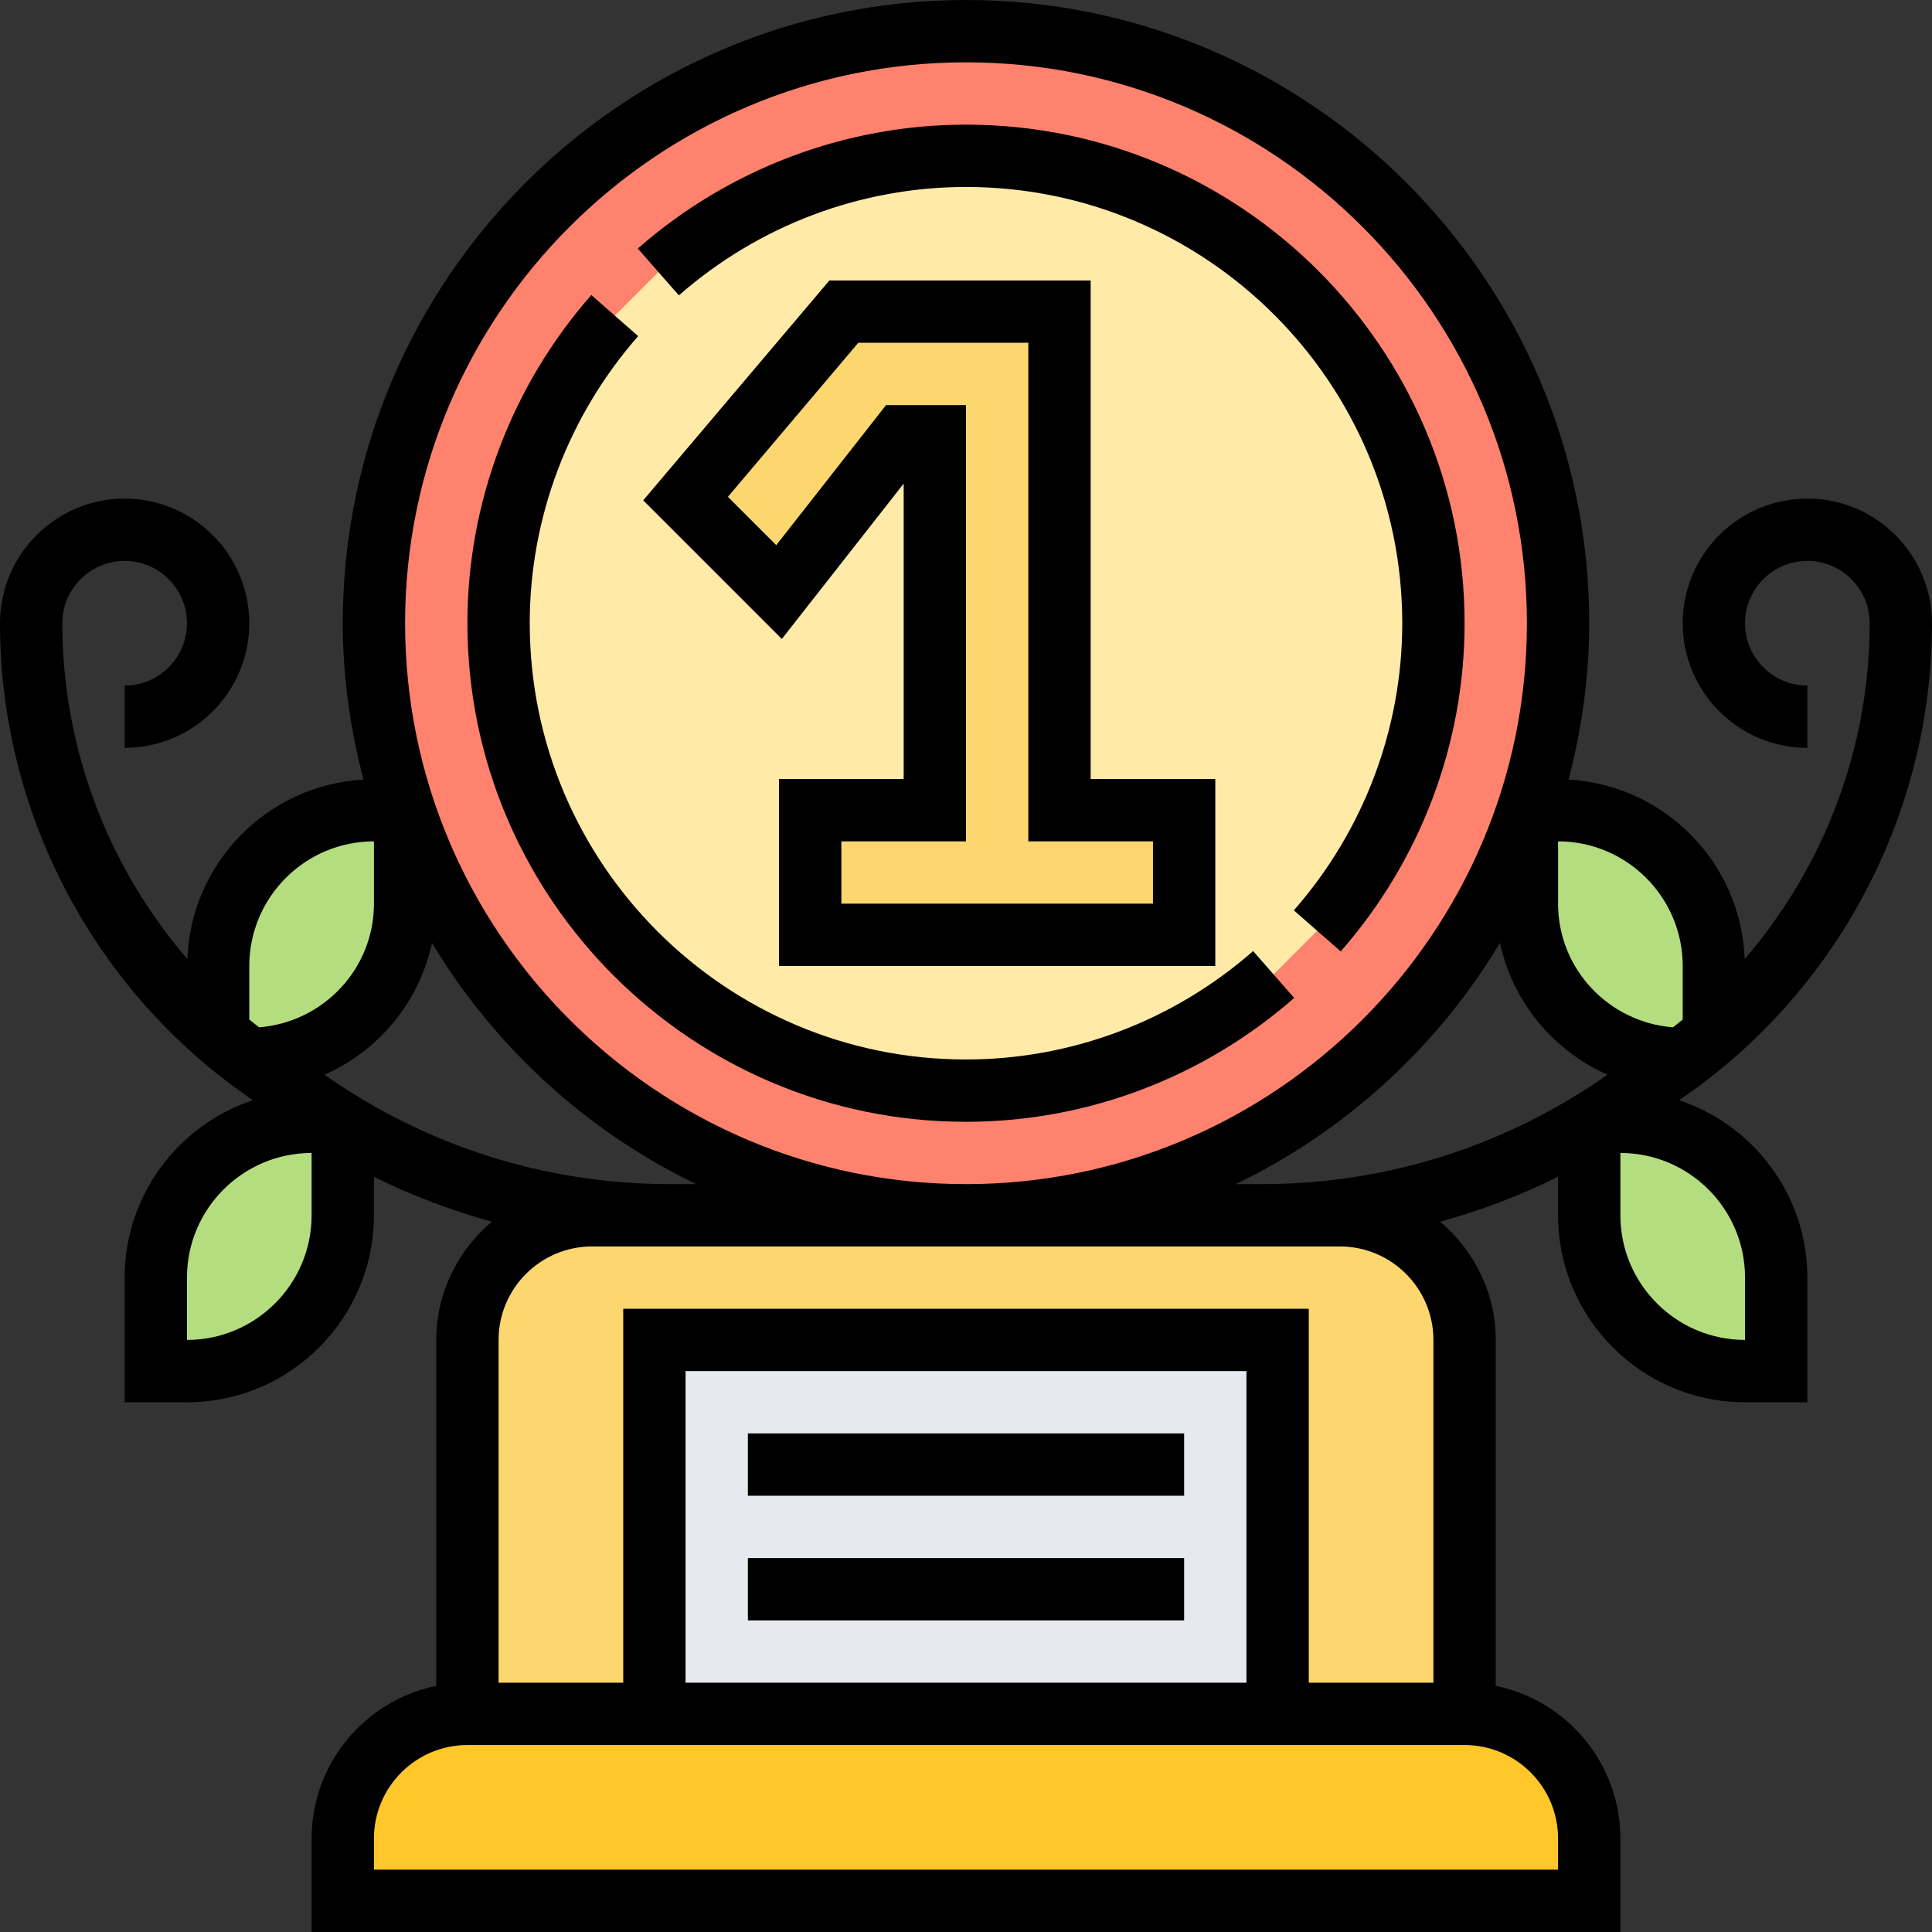 <svg height="496pt" viewBox="0 0 496 496" width="496pt" xmlns="http://www.w3.org/2000/svg"><rect x="0" y="0" width="496" height="496" fill="#333333" stroke="none"/><g fill="#b4dd7f"><path d="m456 328v24h-8c-22.078 0-40-17.922-40-40v-23.441c.32-.16.641-.398.961-.559h7.039c22.078 0 40 17.922 40 40zm0 0"/><path d="m440 248v17.441c-2.641 2.32-5.359 4.559-8.16 6.559-22-.078-39.84-18-39.84-40v-23.199h-.078c.156-.242.238-.562.316-.801h7.762c22.078 0 40 17.922 40 40zm0 0"/><path d="m88 288.559v23.441c0 22.078-17.922 40-40 40h-8v-24c0-22.078 17.922-40 40-40h7.039c.32.16.641.398.961.559zm0 0"/><path d="m103.762 208c.078.238.16.559.316.801h-.078v23.199c0 22-17.84 39.922-39.84 40-2.801-2-5.52-4.238-8.16-6.559v-17.441c0-22.078 17.922-40 40-40zm0 0"/></g><path d="m400 160c0 16.801-2.719 32.879-7.762 48-.078.238-.16.559-.316.801-20.32 60-77.043 103.199-143.922 103.199s-123.602-43.199-143.922-103.199c-.156-.242-.238-.562-.316-.801-5.043-15.121-7.762-31.199-7.762-48 0-83.922 68.078-152 152-152s152 68.078 152 152zm0 0" fill="#ff826e"/><path d="m368 160c0 30.32-11.281 57.84-29.84 78.961l-11.199 11.199c-21.121 18.559-48.641 29.84-78.961 29.84-66.238 0-120-53.762-120-120 0-30.32 11.281-57.84 29.84-78.961l11.199-11.199c21.121-18.559 48.641-29.84 78.961-29.84 66.238 0 120 53.762 120 120zm0 0" fill="#ffeaa7"/><path d="m304 208v32h-96v-32h32v-96h-8.641l-31.359 40-24-24 40.641-48h55.359v128zm0 0" fill="#fcd770"/><path d="m408 472v16h-320v-16c0-17.68 14.32-32 32-32h256c17.68 0 32 14.32 32 32zm0 0" fill="#ffc729"/><path d="m344 312h-192c-17.68 0-32 14.32-32 32v96h256v-96c0-17.68-14.32-32-32-32zm0 0" fill="#fcd770"/><path d="m168 344h160v96h-160zm0 0" fill="#e6e9ed"/><path d="m192 368h112v16h-112zm0 0"/><path d="m192 400h112v16h-112zm0 0"/><path d="m200 200v48h112v-48h-32v-128h-67.07l-47.801 56.449 35.59 35.59 31.281-39.887v75.848zm27.473-96-28.191 35.961-12.41-12.41 33.48-39.551h43.648v128h32v16h-80v-16h32v-112zm0 0"/><path d="m431.105 282.473 2.957-2.113c38.777-27.703 61.938-72.695 61.938-120.359 0-17.648-14.352-32-32-32s-32 14.352-32 32 14.352 32 32 32v-16c-8.824 0-16-7.176-16-16s7.176-16 16-16 16 7.176 16 16c0 31.922-11.648 62.496-32.09 86.207-.918-24.727-20.598-44.688-45.207-46.07 3.336-12.848 5.297-26.258 5.297-40.137 0-88.223-71.777-160-160-160s-160 71.777-160 160c0 13.879 1.961 27.289 5.305 40.137-24.617 1.375-44.289 21.336-45.207 46.07-20.449-23.711-32.098-54.285-32.098-86.207 0-8.824 7.176-16 16-16s16 7.176 16 16-7.176 16-16 16v16c17.648 0 32-14.352 32-32s-14.352-32-32-32-32 14.352-32 32c0 47.664 23.16 92.656 61.938 120.352l2.957 2.113c-19.078 6.352-32.895 24.344-32.895 45.535v32h16c26.473 0 48-21.527 48-48v-9.895c9.703 4.855 19.848 8.637 30.258 11.535-8.648 7.352-14.258 18.16-14.258 30.359v88.809c-18.23 3.719-32 19.871-32 39.191v24h336v-24c0-19.312-13.77-35.473-32-39.191v-88.809c0-12.199-5.609-23.008-14.258-30.352 10.41-2.895 20.547-6.68 30.258-11.543v9.895c0 26.473 21.527 48 48 48h16v-32c0-21.191-13.816-39.184-32.895-45.527zm-46.016-40.395c3.254 15.18 13.711 27.699 27.598 33.824-26.137 18.363-56.777 28.098-88.734 28.098h-6.672c28.199-13.625 51.75-35.215 67.809-61.922zm46.91 5.922v13.742c-.824.684-1.672 1.348-2.512 2-16.457-1.301-29.488-14.957-29.488-31.742v-16c17.648 0 32 14.352 32 32zm-184-232c79.398 0 144 64.602 144 144s-64.602 144-144 144-144-64.602-144-144 64.602-144 144-144zm-137.09 226.078c16.051 26.699 39.609 48.297 67.801 61.922h-6.672c-31.961 0-62.598-9.734-88.734-28.09 13.902-6.133 24.352-18.652 27.605-33.832zm-14.91-26.078v16c0 16.785-13.031 30.441-29.48 31.742-.848-.664-1.695-1.316-2.52-2.008v-13.734c0-17.648 14.352-32 32-32zm-16 96c0 17.648-14.352 32-32 32v-16c0-17.648 14.352-32 32-32zm320 160v8h-304v-8c0-13.23 10.77-24 24-24h256c13.23 0 24 10.77 24 24zm-80-40h-144v-80h144zm24-112c13.23 0 24 10.77 24 24v88h-32v-96h-176v96h-32v-88c0-13.23 10.77-24 24-24zm104 24c-17.648 0-32-14.352-32-32v-16c17.648 0 32 14.352 32 32zm0 0"/><path d="m248 48c61.762 0 112 50.238 112 112 0 27.055-9.879 53.23-27.832 73.711l12.031 10.547c20.512-23.395 31.801-53.32 31.801-84.258 0-70.574-57.426-128-128-128-30.938 0-60.855 11.297-84.258 31.801l10.547 12.031c20.48-17.953 46.656-27.832 73.711-27.832zm0 0"/><path d="m248 288c30.938 0 60.855-11.297 84.258-31.801l-10.547-12.031c-20.48 17.953-46.656 27.832-73.711 27.832-61.762 0-112-50.238-112-112 0-27.055 9.879-53.23 27.832-73.711l-12.031-10.547c-20.512 23.395-31.801 53.32-31.801 84.258 0 70.574 57.426 128 128 128zm0 0"/></svg>